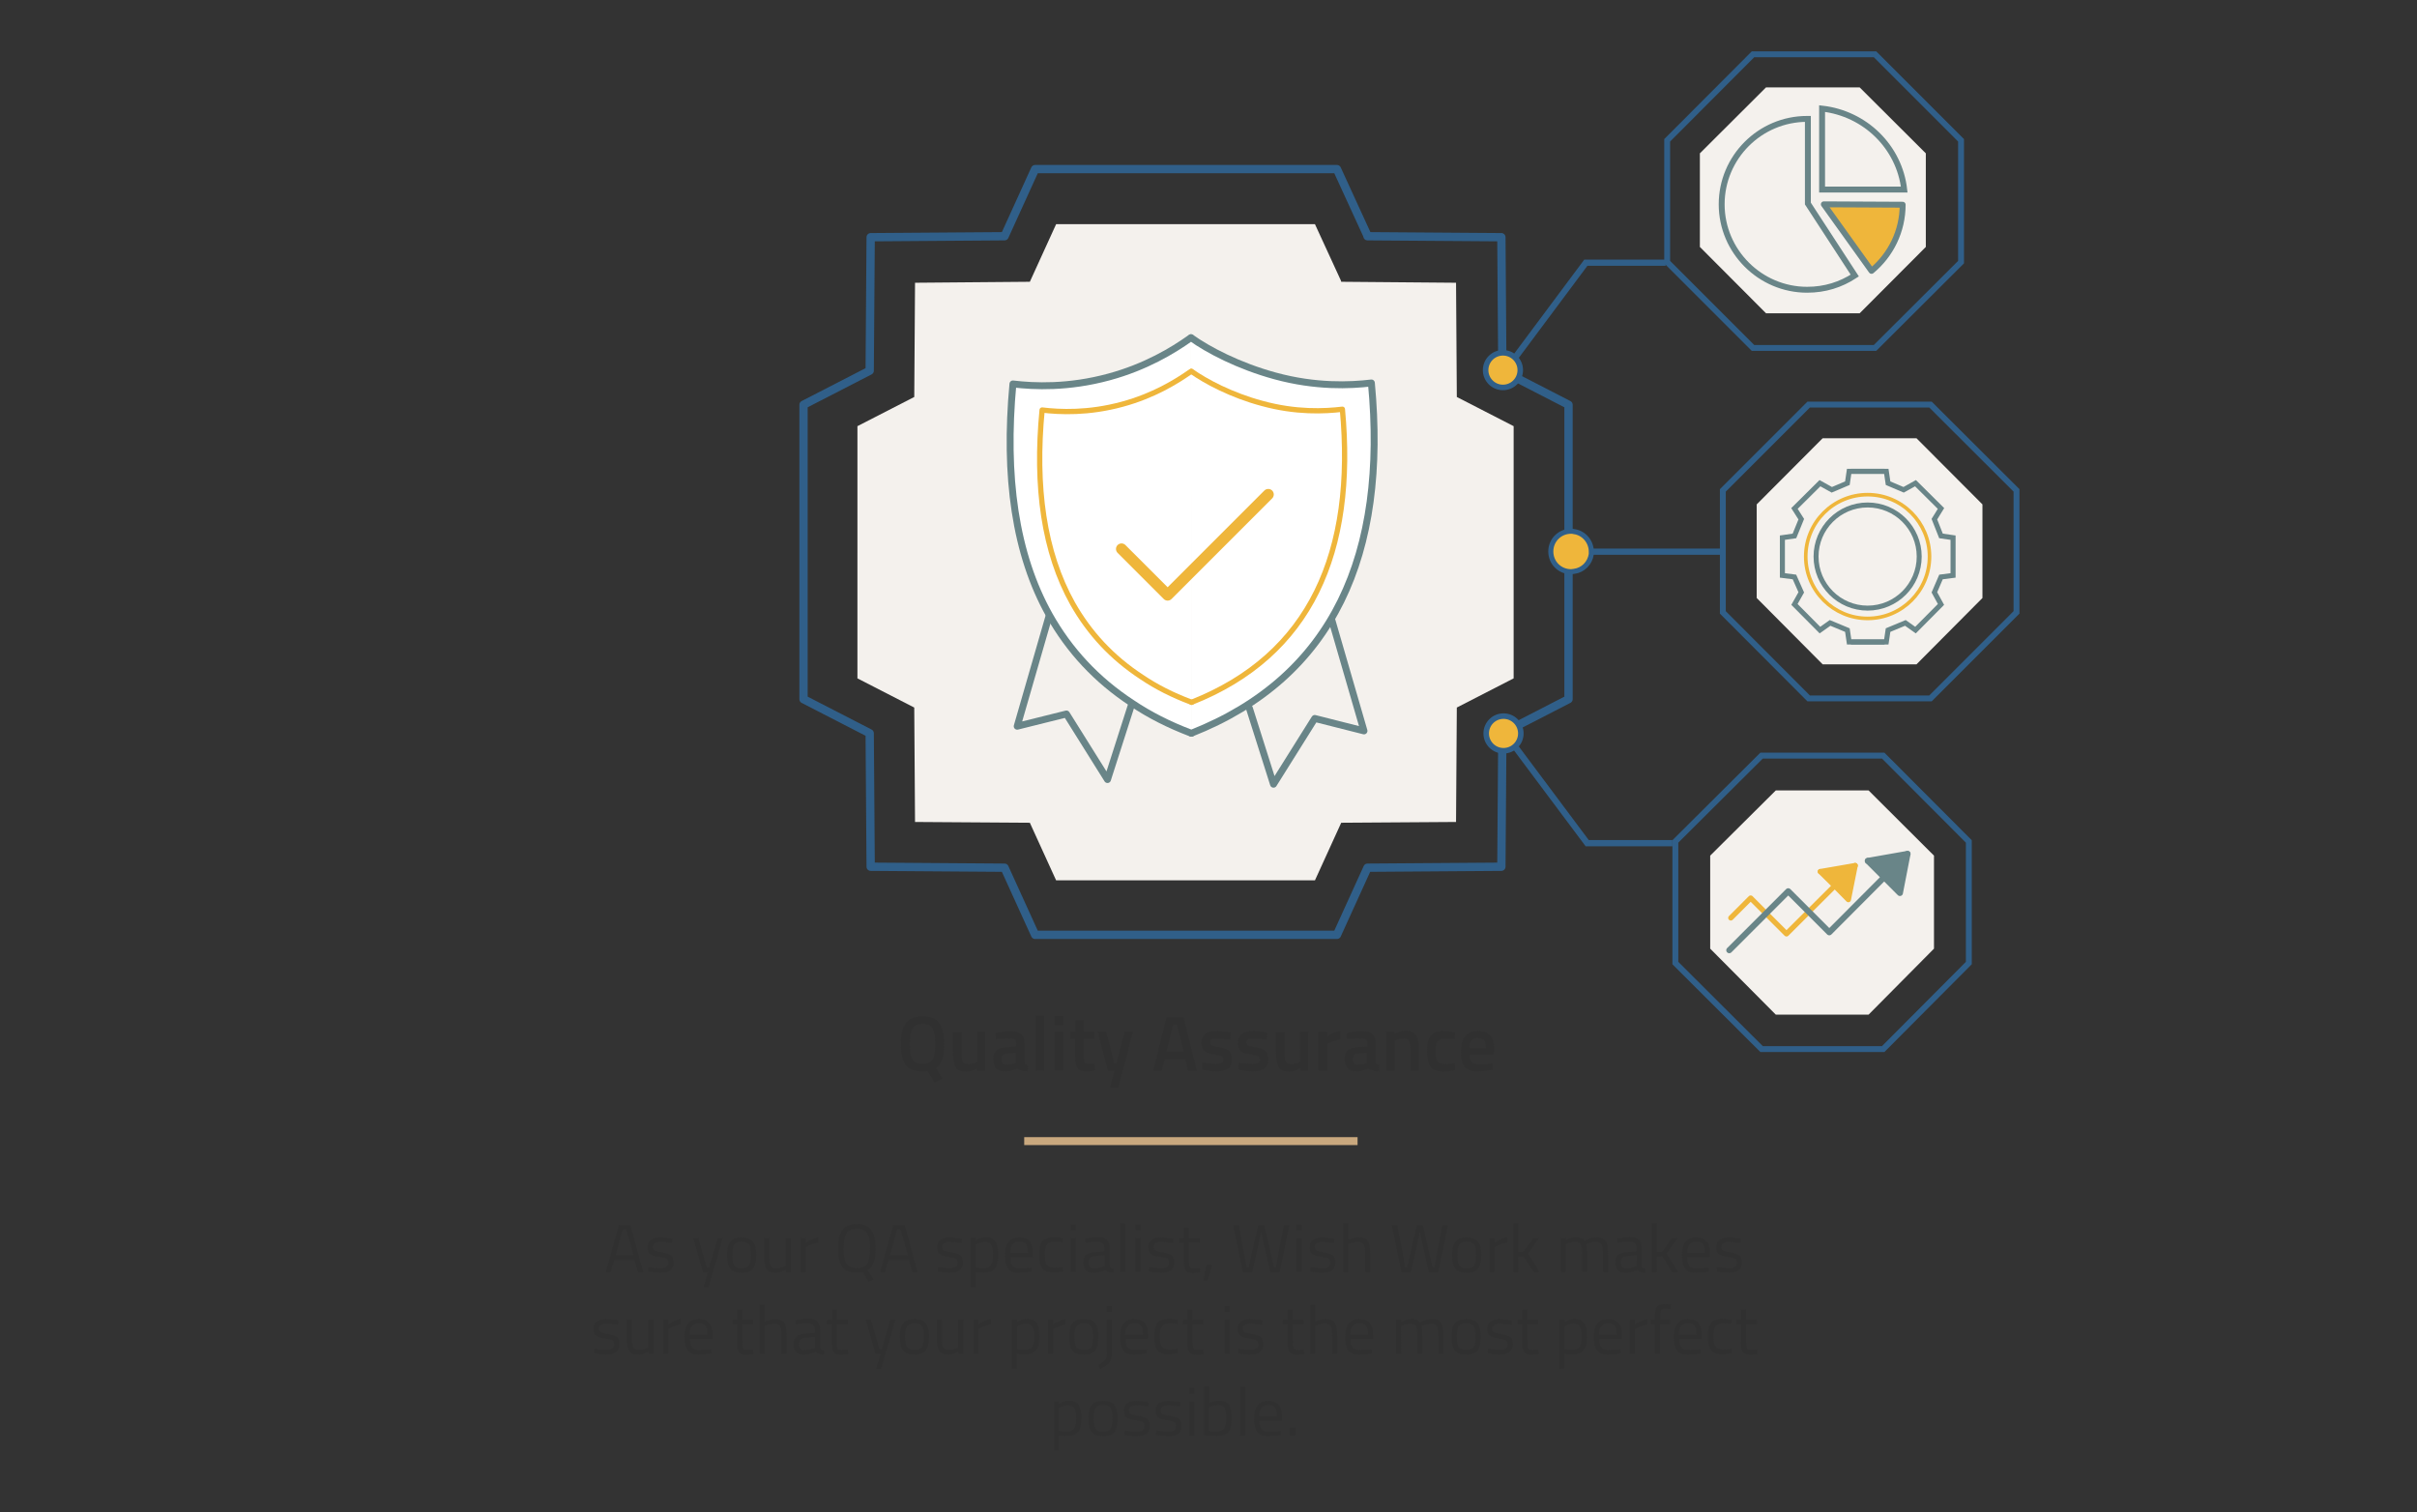 <?xml version="1.0" encoding="utf-8"?>
<!-- Generator: Adobe Illustrator 24.1.0, SVG Export Plug-In . SVG Version: 6.00 Build 0)  -->
<svg version="1.1" id="Layer_1" xmlns="http://www.w3.org/2000/svg" xmlns:xlink="http://www.w3.org/1999/xlink" x="0px" y="0px"
	 viewBox="0 0 1242 777.2" style="enable-background:new 0 0 1242 777.2;" xml:space="preserve">
<rect x="0" y="0" width="1242" height="777.2" fill="#333333" stroke="none"/>
<style type="text/css">
	.st0{fill:#F4F1ED;}
	.st1{fill:none;stroke:#305F89;stroke-width:3.025;stroke-miterlimit:10;}
	.st2{fill:none;stroke:#698588;stroke-width:3.033;stroke-miterlimit:10;}
	.st3{fill:#EFB63B;stroke:#698588;stroke-width:3.033;stroke-linecap:round;stroke-linejoin:round;}
	.st4{fill:none;stroke:#305F89;stroke-width:4.264;stroke-linecap:round;stroke-linejoin:round;}
	.st5{fill:none;stroke:#698588;stroke-width:2.591;stroke-miterlimit:10;}
	.st6{fill:none;stroke:#698588;stroke-width:2.552;stroke-miterlimit:10;}
	.st7{fill:none;stroke:#EFB63B;stroke-width:1.845;stroke-miterlimit:10;}
	.st8{fill:#EFB63B;stroke:#305F89;stroke-width:2.598;stroke-miterlimit:10;}
	.st9{fill:none;stroke:#698588;stroke-width:3.547;stroke-linecap:round;stroke-linejoin:round;}
	.st10{fill:#FFFFFF;stroke:#698588;stroke-width:3.547;stroke-linecap:round;stroke-linejoin:round;}
	.st11{fill:none;stroke:#EFB63B;stroke-width:2.705;stroke-linecap:round;stroke-linejoin:round;}
	.st12{fill:none;stroke:#EFB63B;stroke-width:5.685;stroke-linecap:round;stroke-linejoin:round;}
	.st13{fill:#EFB63B;}
	.st14{fill:none;stroke:#EFB63B;stroke-width:2.704;stroke-linecap:round;stroke-linejoin:round;}
	.st15{fill:#698588;}
	.st16{fill:none;stroke:#698588;stroke-width:3.092;stroke-linecap:round;stroke-linejoin:round;}
	.st17{fill:none;stroke:#305F89;stroke-width:3.198;stroke-miterlimit:10;}
	.st18{fill:#EFB63B;stroke:#305F89;stroke-width:2.843;stroke-miterlimit:10;}
	.st19{fill:none;stroke:#C9A87E;stroke-width:4.077;stroke-miterlimit:10;}
	.st20{fill:#303030;}
</style>
<g>
	<polygon class="st0" points="984.8,225.2 936.6,225.2 902.7,259.2 902.7,307.3 936.6,341.4 984.8,341.4 1018.7,307.3 1018.7,259.2 
			"/>
	<polygon class="st0" points="955.6,44.9 907.5,44.9 873.5,78.8 873.5,126.9 907.5,161 955.6,161 989.6,126.9 989.6,78.8 	"/>
	<polygon class="st0" points="960.2,406.2 912.5,406.2 878.8,439.7 878.8,487.5 912.5,521.4 960.2,521.4 993.8,487.5 993.8,439.7 	
		"/>
	<polygon class="st1" points="967.7,388.3 905.2,388.3 860.9,432.4 860.9,494.9 905.2,539.1 967.7,539.1 1011.7,494.9 1011.7,432.4 
			"/>
	<polygon class="st1" points="963.5,27.9 900.8,27.9 856.7,72.1 856.7,134.7 900.8,178.8 963.5,178.8 1007.7,134.7 1007.7,72.1 	"/>
	<polygon class="st1" points="992,207.9 929.4,207.9 885.3,252 885.3,314.7 929.4,358.9 992,358.9 1036.2,314.7 1036.2,252 	"/>
	<g id="XMLID_1_">
		<g>
			<path class="st2" d="M953.1,141.6c-7.2,4.7-15.3,7.3-24.5,7.3c-24.1,0-43.9-19.7-43.9-43.9s19.7-43.9,43.9-43.9h0.4v43.5
				L953.1,141.6z"/>
			<path class="st3" d="M977.7,105.2c0,13.5-6.1,25.8-16,34L937.2,105l0,0L977.7,105.2L977.7,105.2L977.7,105.2z"/>
			<path class="st2" d="M978.5,97.4h-42.2V55.8C958.4,58.3,976,75.5,978.5,97.4z"/>
		</g>
	</g>
	<path class="st4" d="M806,240.8v-12.7V208l-34-17.5l-0.5-68.6l-68.8-0.5l-0.2-0.7L687,86.9H531.9l-15.7,34.5l-68.8,0.5l-0.5,68.6
		l-34,17.5v151.3l34,17.5l0.5,68.6l68.8,0.5l15.7,34.5h69.3c0.5,0,16.8,0,16.8,0h69l15.7-34.5l68.8-0.5l0.5-68.6l34-17.5v-18.5
		V240.8"/>
	<path class="st0" d="M777.8,332.7v15.9l-29.2,15l-0.4,58.8l-59,0.4l-13.5,29.6h-59.2c0,0-13.9,0-14.4,0h-59.4l-13.5-29.6l-59-0.4
		l-0.4-58.8l-29.2-15V219l29.2-15l0.4-58.7l59-0.5l13.5-29.6h133l13.3,28.9l0.2,0.7l59,0.5l0.4,58.7l29.2,15v17.2v10.9L777.8,332.7
		L777.8,332.7z"/>
	<g>
		<g>
			<polyline class="st5" points="968.4,242.2 950.2,242.2 949.3,248.3 941.3,251.7 935.2,248.3 922.1,261.3 925.6,266.8 
				922.1,275.4 915.9,276.3 915.9,295.7 922.1,296.5 925.6,304.4 922.1,310.6 935.2,323.8 940.4,320.1 949.3,323.8 950.2,329.9 
				968.4,329.9 			"/>
			<polyline class="st5" points="951.1,242.2 969.3,242.2 970.2,248.3 978.2,251.7 984.3,248.3 997.4,261.3 994,266.8 997.4,275.4 
				1003.6,276.3 1003.6,295.7 997.4,296.5 994,304.4 997.4,310.6 984.3,323.8 979.1,320.1 970.2,323.8 969.3,329.9 951.1,329.9 			
				"/>
		</g>
		<circle class="st6" cx="959.7" cy="286" r="26.5"/>
		<circle class="st7" cx="959.7" cy="286" r="31.8"/>
	</g>
	<path class="st8" d="M817.7,283.4c0,0.5,0,0.9,0,1.4c-0.7,4.6-4.2,8.2-8.8,8.8c-0.5,0-0.9,0.2-1.6,0.2c-5.8,0-10.4-4.6-10.4-10.4
		s4.6-10.4,10.4-10.4c0.5,0,0.9,0,1.6,0.2C813.7,273.8,817.7,278.2,817.7,283.4z"/>
	<g>
		<polyline class="st9" points="539.1,316.4 522.7,373.2 548,366.9 569.1,400.6 581.6,361.6 		"/>
		<polyline class="st9" points="642,363.9 654.4,403 675.6,369.2 700.9,375.6 684.4,318.7 		"/>
		<path class="st10" d="M612,173.6c-0.2,0.2-0.4,0.4-0.7,0.4c-8.6,6.1-22.6,14.6-41.4,19.7c-20.9,5.7-38.6,4.9-49.4,3.6
			c-4.4,47.3,1.1,87.4,18.8,118.9c10.1,17.9,24.1,33.2,42.5,45.2c8.9,6,18.8,11,29.8,15.2c0.2,0.2,0.4,0.2,0.7,0.2"/>
		<g>
			<path class="st10" d="M612.2,376.8c73.3-28.9,100.8-92.3,92.5-180c-10.8,1.3-28.5,2.1-49.4-3.6c-18.8-5.1-34.7-13.5-43.3-19.7"/>
		</g>
		<path class="st11" d="M612.1,190.9c-0.2,0.2-0.3,0.3-0.6,0.3c-7.3,5.1-18.9,12.2-34.7,16.5c-17.5,4.8-32.4,4.1-41.3,3
			c-3.8,39.5,0.9,73.1,15.7,99.5c8.5,15,20.1,27.7,35.6,37.8c7.4,5,15.7,9.2,25,12.7c0.2,0.2,0.3,0.2,0.6,0.2"/>
		<g>
			<path class="st11" d="M612.3,360.9c61.3-24.2,84.3-77.2,77.5-150.6c-9.1,1.1-23.9,1.8-41.3-3c-15.7-4.2-29-11.3-36.3-16.5"/>
		</g>
		<polyline class="st12" points="576.3,282.1 600,305.8 651.7,254.1 		"/>
	</g>
	<g>
		<g id="XMLID_2_">
			<g>
				<polygon class="st13" points="953.3,444.8 949.8,462.3 942.8,455.2 				"/>
				<polygon class="st13" points="953.3,444.8 942.8,455.2 935.4,447.9 				"/>
			</g>
			<g>
				<polyline class="st14" points="935.4,447.9 953.3,444.8 942.8,455.2 918,479.9 899.6,461.5 889.4,471.7 				"/>
				<polyline class="st14" points="935.4,447.9 942.8,455.2 949.8,462.3 953.3,444.8 				"/>
			</g>
		</g>
		<g id="XMLID_5_">
			<g>
				<polygon class="st15" points="980.2,438.8 976.3,458.9 968.2,450.8 				"/>
				<polygon class="st15" points="980.2,438.8 968.2,450.8 959.8,442.4 				"/>
			</g>
			<g>
				<polyline class="st16" points="959.8,442.4 980.2,438.8 968.2,450.8 940,479.1 918.9,458 888.6,488.3 				"/>
				<polyline class="st16" points="959.8,442.4 968.2,450.8 976.3,458.9 980.2,438.8 				"/>
			</g>
		</g>
	</g>
	<line class="st17" x1="884.5" y1="283.5" x2="817.3" y2="283.5"/>
	<polyline class="st17" points="855.9,135 814.9,135 773.9,190 	"/>
	<polyline class="st17" points="859.4,433.3 815.6,433.3 774.5,378.3 	"/>
	<circle class="st18" cx="772.6" cy="376.9" r="8.9"/>
	<circle class="st18" cx="772.3" cy="190.2" r="8.9"/>
</g>
<line class="st19" x1="526.3" y1="586.4" x2="697.6" y2="586.4"/>
<g>
	<path class="st20" d="M474.1,550.6c-4.2,0-7.1-1.1-8.7-3.4s-2.5-5.8-2.5-10.6s0.8-8.4,2.5-10.8c1.7-2.3,4.6-3.5,8.7-3.5
		s7,1.2,8.6,3.5c1.7,2.3,2.5,5.9,2.5,10.8c0,3.2-0.3,5.8-1,7.8s-1.8,3.5-3.3,4.5l3.4,5.4l-4.1,1.9l-3.6-5.8
		C476,550.6,475.2,550.6,474.1,550.6z M468.9,544.4c0.9,1.6,2.6,2.3,5.2,2.3s4.3-0.8,5.2-2.3c0.9-1.5,1.3-4.1,1.3-7.8
		s-0.5-6.3-1.4-8s-2.6-2.5-5.1-2.5s-4.2,0.8-5.2,2.5c-0.9,1.7-1.4,4.3-1.4,7.9C467.5,540.3,468,542.9,468.9,544.4z"/>
	<path class="st20" d="M502,530.2h4.3v20H502V549c-1.9,1.1-3.7,1.7-5.4,1.7c-2.7,0-4.6-0.7-5.5-2.2s-1.4-4.1-1.4-7.8v-10.4h4.4v10.5
		c0,2.4,0.2,4,0.6,4.8s1.3,1.2,2.8,1.2c1.4,0,2.8-0.3,4-0.8l0.6-0.2v-15.6H502z"/>
	<path class="st20" d="M526.4,536.4v9.1c0,0.6,0.2,1,0.5,1.3s0.7,0.5,1.3,0.5l-0.1,3.3c-2.3,0-4.1-0.5-5.3-1.5
		c-2.1,1-4.3,1.5-6.4,1.5c-4,0-6-2.1-6-6.4c0-2,0.5-3.5,1.6-4.4s2.7-1.5,5-1.6l5.2-0.4v-1.4c0-1.1-0.2-1.8-0.7-2.2s-1.2-0.6-2.1-0.6
		c-1.7,0-3.8,0.1-6.4,0.3l-1.3,0.1l-0.2-3.1c2.9-0.7,5.6-1,8-1s4.2,0.5,5.3,1.6C525.8,532.4,526.4,534.1,526.4,536.4z M517.4,541.3
		c-1.8,0.2-2.8,1.2-2.8,3s0.8,2.8,2.4,2.8c1.3,0,2.7-0.2,4.2-0.6l0.7-0.2V541L517.4,541.3z"/>
	<path class="st20" d="M532.1,550.2v-28.3h4.4v28.3H532.1z"/>
	<path class="st20" d="M542,526.8v-4.6h4.4v4.6H542z M542,550.2v-20h4.4v20H542z"/>
	<path class="st20" d="M562.4,533.9h-5.5v8.8c0,1.6,0.1,2.7,0.4,3.2c0.2,0.5,0.9,0.8,1.8,0.8l3.3-0.1l0.2,3.5
		c-1.8,0.3-3.1,0.5-4.1,0.5c-2.3,0-3.8-0.5-4.7-1.6c-0.8-1-1.3-3-1.3-5.9v-9.3H550v-3.7h2.6v-5.8h4.3v5.8h5.5L562.4,533.9
		L562.4,533.9z"/>
	<path class="st20" d="M564.1,530.2h4.3l4.2,16.3h1.1l4.2-16.3h4.3l-7.6,28.6h-4.3l2.4-8.6h-3.4L564.1,530.2z"/>
	<path class="st20" d="M592.6,550.2l6.8-27.4h8.8l6.8,27.4h-4.5l-1.5-5.9h-10.5l-1.5,5.9H592.6z M602.8,526.5l-3.4,13.9h8.8
		l-3.4-13.9H602.8z"/>
	<path class="st20" d="M632.3,534.3c-3.1-0.4-5.4-0.6-6.8-0.6s-2.4,0.2-2.9,0.5s-0.8,0.9-0.8,1.6c0,0.7,0.3,1.2,0.9,1.5
		c0.6,0.3,2,0.6,4.2,1s3.8,1,4.7,1.8s1.4,2.3,1.4,4.4s-0.7,3.7-2,4.6c-1.3,1-3.3,1.5-5.9,1.5c-1.6,0-3.7-0.2-6.2-0.7l-1.2-0.2
		l0.2-3.6c3.2,0.4,5.5,0.6,6.9,0.6s2.4-0.2,3-0.5s0.9-0.9,0.9-1.7s-0.3-1.4-0.9-1.7s-1.9-0.6-4.1-1c-2.2-0.4-3.8-0.9-4.8-1.7
		s-1.5-2.2-1.5-4.2c0-2.1,0.7-3.6,2.1-4.6c1.4-1,3.2-1.5,5.4-1.5c1.7,0,3.8,0.2,6.3,0.6l1.2,0.2L632.3,534.3z"/>
	<path class="st20" d="M651,534.3c-3.1-0.4-5.4-0.6-6.8-0.6s-2.4,0.2-2.9,0.5s-0.8,0.9-0.8,1.6c0,0.7,0.3,1.2,0.9,1.5
		c0.6,0.3,2,0.6,4.2,1s3.8,1,4.7,1.8s1.4,2.3,1.4,4.4s-0.7,3.7-2,4.6c-1.3,1-3.3,1.5-5.9,1.5c-1.6,0-3.7-0.2-6.2-0.7l-1.2-0.2
		l0.2-3.6c3.2,0.4,5.5,0.6,6.9,0.6s2.4-0.2,3-0.5s0.9-0.9,0.9-1.7s-0.3-1.4-0.9-1.7s-1.9-0.6-4.1-1c-2.2-0.4-3.8-0.9-4.8-1.7
		s-1.5-2.2-1.5-4.2c0-2.1,0.7-3.6,2.1-4.6c1.4-1,3.2-1.5,5.4-1.5c1.7,0,3.8,0.2,6.3,0.6l1.2,0.2L651,534.3z"/>
	<path class="st20" d="M668,530.2h4.3v20H668V549c-1.9,1.1-3.7,1.7-5.4,1.7c-2.7,0-4.6-0.7-5.5-2.2s-1.4-4.1-1.4-7.8v-10.4h4.4v10.5
		c0,2.4,0.2,4,0.6,4.8c0.4,0.8,1.3,1.2,2.8,1.2c1.4,0,2.8-0.3,4-0.8l0.6-0.2L668,530.2L668,530.2z"/>
	<path class="st20" d="M677.6,550.2v-20h4.3v2.4c2.3-1.5,4.5-2.4,6.8-2.8v4.4c-2.3,0.5-4.3,1-5.9,1.8l-0.9,0.4v14h-4.3V550.2z"/>
	<path class="st20" d="M706.9,536.4v9.1c0,0.6,0.2,1,0.5,1.3s0.7,0.5,1.3,0.5l-0.1,3.3c-2.3,0-4.1-0.5-5.3-1.5
		c-2.1,1-4.3,1.5-6.4,1.5c-4,0-6-2.1-6-6.4c0-2,0.5-3.5,1.6-4.4s2.7-1.5,5-1.6l5.2-0.4v-1.4c0-1.1-0.2-1.8-0.7-2.2s-1.2-0.6-2.1-0.6
		c-1.7,0-3.8,0.1-6.4,0.3l-1.3,0.1l-0.2-3.1c2.9-0.7,5.6-1,8-1s4.2,0.5,5.3,1.6C706.3,532.4,706.9,534.1,706.9,536.4z M697.9,541.3
		c-1.8,0.2-2.8,1.2-2.8,3s0.8,2.8,2.4,2.8c1.3,0,2.7-0.2,4.2-0.6l0.7-0.2V541L697.9,541.3z"/>
	<path class="st20" d="M716.7,550.2h-4.4v-20h4.3v1.2c1.9-1.1,3.8-1.7,5.5-1.7c2.7,0,4.5,0.8,5.5,2.3s1.5,4,1.5,7.5v10.7h-4.3v-10.6
		c0-2.2-0.2-3.7-0.7-4.6c-0.5-0.9-1.4-1.4-2.9-1.4c-1.4,0-2.7,0.3-3.9,0.8l-0.6,0.2L716.7,550.2L716.7,550.2z"/>
	<path class="st20" d="M741.7,529.8c1.4,0,3.1,0.2,5,0.6l1,0.2l-0.2,3.4c-2.1-0.2-3.7-0.3-4.7-0.3c-2,0-3.4,0.5-4.1,1.4
		c-0.7,0.9-1,2.6-1,5.1s0.3,4.2,1,5.2s2.1,1.4,4.2,1.4l4.7-0.3l0.1,3.5c-2.7,0.5-4.7,0.7-6.1,0.7c-3,0-5.2-0.8-6.4-2.5
		c-1.2-1.6-1.9-4.3-1.9-8.1s0.7-6.4,2-8S738.7,529.8,741.7,529.8z"/>
	<path class="st20" d="M765.9,546.6l1.1-0.1l0.1,3.2c-3,0.6-5.7,0.9-8.1,0.9c-3,0-5.1-0.8-6.4-2.4c-1.3-1.6-1.9-4.2-1.9-7.8
		c0-7.1,2.9-10.6,8.7-10.6c5.6,0,8.4,3.1,8.4,9.2l-0.3,3.1h-12.4c0,1.7,0.4,2.9,1.1,3.6c0.7,0.8,2,1.2,3.9,1.2
		S763.9,546.8,765.9,546.6z M763.5,538.7c0-2-0.3-3.4-0.9-4.1c-0.6-0.8-1.7-1.2-3.2-1.2s-2.6,0.4-3.3,1.2s-1,2.2-1.1,4.1H763.5z"/>
</g>
<g>
	<path class="st20" d="M311.3,653.7l6.7-24.2h5.9l6.6,24.2h-2.7l-1.8-6.2h-10.4l-1.8,6.2H311.3z M320,631.8l-3.7,13.3h9.2l-3.7-13.3
		H320z"/>
	<path class="st20" d="M339.3,638.2c-2.5,0-3.8,0.9-3.8,2.7c0,0.8,0.3,1.4,0.9,1.7s1.9,0.7,4,1c2.1,0.4,3.5,0.9,4.4,1.5
		c0.9,0.7,1.3,1.9,1.3,3.7s-0.6,3.1-1.7,4c-1.2,0.8-2.8,1.3-5.1,1.3c-1.4,0-3.1-0.2-5.1-0.5l-1.1-0.2l0.1-2.3c2.7,0.4,4.7,0.6,6,0.6
		c1.4,0,2.4-0.2,3.1-0.6c0.7-0.4,1.1-1.2,1.1-2.2s-0.3-1.7-0.9-2.1c-0.6-0.4-1.9-0.7-4-1s-3.5-0.8-4.4-1.4c-0.9-0.6-1.3-1.8-1.3-3.5
		s0.6-3,1.8-3.8c1.2-0.8,2.7-1.2,4.5-1.2c1.4,0,3.2,0.2,5.4,0.5l1,0.2l-0.1,2.2C342.9,638.4,340.8,638.2,339.3,638.2z"/>
	<path class="st20" d="M356.2,636.2h2.6l4.4,15.2h1.2l4.4-15.2h2.6l-7.3,25.3h-2.6l2.3-7.8h-2.6L356.2,636.2z"/>
	<path class="st20" d="M373.6,644.9c0-3.2,0.6-5.5,1.7-6.9s3.1-2.1,5.8-2.1s4.6,0.7,5.8,2.1c1.1,1.4,1.7,3.7,1.7,6.9s-0.5,5.5-1.6,7
		c-1.1,1.4-3,2.2-5.9,2.2c-2.8,0-4.8-0.7-5.9-2.2C374.2,650.4,373.6,648.1,373.6,644.9z M376.3,644.8c0,2.6,0.3,4.3,0.9,5.4
		c0.6,1,1.9,1.5,3.9,1.5s3.3-0.5,3.9-1.5s0.9-2.8,0.9-5.4c0-2.6-0.3-4.3-1-5.3s-1.9-1.5-3.8-1.5c-1.8,0-3.1,0.5-3.8,1.5
		C376.7,640.5,376.3,642.3,376.3,644.8z"/>
	<path class="st20" d="M403.8,636.2h2.6v17.5h-2.6v-1.2c-1.8,1-3.5,1.6-5.2,1.6c-2.4,0-4-0.6-4.7-1.9c-0.8-1.2-1.2-3.5-1.2-6.9v-9.1
		h2.6v9.1c0,2.5,0.2,4.2,0.7,5.1s1.4,1.3,3,1.3c0.8,0,1.6-0.1,2.3-0.3c0.8-0.2,1.4-0.4,1.8-0.6l0.6-0.3v-14.3H403.8z"/>
	<path class="st20" d="M411.5,653.7v-17.5h2.6v2.4c2-1.4,4.2-2.3,6.4-2.8v2.7c-1,0.2-2,0.5-3.1,0.9s-1.9,0.7-2.4,1l-0.9,0.5v12.8
		L411.5,653.7L411.5,653.7z"/>
	<path class="st20" d="M440.3,654c-3.6,0-6.1-1-7.5-3s-2.1-5.1-2.1-9.4c0-4.3,0.7-7.4,2.1-9.5s3.9-3.1,7.5-3.1s6.1,1,7.5,3.1
		s2.1,5.2,2.1,9.5c0,3-0.3,5.3-0.9,7.1s-1.6,3.1-3.1,4l3,4.8l-2.5,1.2l-3.1-5C442.5,653.9,441.5,654,440.3,654z M433.5,641.7
		c0,3.5,0.5,6.1,1.4,7.6c0.9,1.6,2.7,2.3,5.4,2.3c2.7,0,4.5-0.8,5.4-2.3s1.4-4,1.4-7.6s-0.5-6.2-1.4-7.8c-1-1.6-2.7-2.5-5.4-2.5
		s-4.4,0.8-5.4,2.4C434,635.5,433.5,638.1,433.5,641.7z"/>
	<path class="st20" d="M452.3,653.7l6.7-24.2h5.9l6.6,24.2h-2.7l-1.8-6.2h-10.4l-1.8,6.2H452.3z M461,631.8l-3.7,13.3h9.2l-3.7-13.3
		H461z"/>
	<path class="st20" d="M488,638.2c-2.5,0-3.8,0.9-3.8,2.7c0,0.8,0.3,1.4,0.9,1.7s1.9,0.7,4,1c2.1,0.4,3.5,0.9,4.4,1.5
		c0.9,0.7,1.3,1.9,1.3,3.7s-0.6,3.1-1.7,4c-1.2,0.8-2.8,1.3-5.1,1.3c-1.4,0-3.1-0.2-5.1-0.5l-1.1-0.2l0.1-2.3c2.7,0.4,4.7,0.6,6,0.6
		c1.4,0,2.4-0.2,3.1-0.6c0.7-0.4,1.1-1.2,1.1-2.2s-0.3-1.7-0.9-2.1c-0.6-0.4-1.9-0.7-4-1s-3.5-0.8-4.4-1.4c-0.9-0.6-1.3-1.8-1.3-3.5
		s0.6-3,1.8-3.8c1.2-0.8,2.7-1.2,4.5-1.2c1.4,0,3.2,0.2,5.4,0.5l1,0.2l-0.1,2.2C491.6,638.4,489.5,638.2,488,638.2z"/>
	<path class="st20" d="M498.8,661.4v-25.3h2.6v1.3c1.8-1.1,3.5-1.6,5.2-1.6c2.2,0,3.8,0.7,4.8,2.1c1,1.4,1.5,3.7,1.5,7
		s-0.6,5.6-1.8,7s-3.1,2.1-5.9,2.1c-1.4,0-2.7-0.1-3.9-0.4v7.8L498.8,661.4L498.8,661.4z M506.3,638.2c-0.7,0-1.5,0.1-2.3,0.3
		s-1.4,0.5-1.9,0.7l-0.7,0.3v11.8c1.7,0.3,2.9,0.4,3.8,0.4c1.9,0,3.2-0.5,4-1.6s1.1-2.8,1.1-5.2s-0.3-4.2-1-5.2
		C508.6,638.7,507.6,638.2,506.3,638.2z"/>
	<path class="st20" d="M529.1,651.5l1-0.1l0.1,2.1c-2.7,0.4-4.9,0.6-6.8,0.6c-2.5,0-4.3-0.7-5.4-2.2c-1.1-1.5-1.6-3.7-1.6-6.8
		c0-6.1,2.4-9.2,7.3-9.2c2.4,0,4.1,0.7,5.3,2s1.8,3.4,1.8,6.2l-0.1,2h-11.5c0,1.9,0.3,3.4,1,4.3c0.7,0.9,1.9,1.4,3.7,1.4
		C525.6,651.7,527.4,651.6,529.1,651.5z M528.2,643.9c0-2.1-0.3-3.7-1-4.6c-0.7-0.9-1.8-1.3-3.4-1.3c-1.6,0-2.7,0.5-3.5,1.4
		s-1.2,2.4-1.2,4.5L528.2,643.9L528.2,643.9z"/>
	<path class="st20" d="M541.5,635.8c0.8,0,2.1,0.1,3.9,0.4l0.8,0.1l-0.1,2.1c-1.9-0.2-3.2-0.3-4.1-0.3c-2,0-3.3,0.5-4,1.4
		s-1.1,2.7-1.1,5.2c0,2.6,0.3,4.3,1,5.3s2,1.5,4.1,1.5l4.1-0.3l0.1,2.2c-2.2,0.3-3.8,0.5-4.9,0.5c-2.7,0-4.6-0.7-5.7-2.1
		s-1.6-3.8-1.6-7.1s0.6-5.7,1.7-7C537,636.5,538.9,635.8,541.5,635.8z"/>
	<path class="st20" d="M550.2,632.2v-3h2.6v3H550.2z M550.2,653.7v-17.5h2.6v17.5H550.2z"/>
	<path class="st20" d="M570.2,641.5v9c0.1,0.9,0.7,1.4,2,1.5l-0.1,2.1c-1.8,0-3.2-0.5-4.2-1.4c-2.1,0.9-4.2,1.4-6.3,1.4
		c-1.6,0-2.8-0.5-3.7-1.4c-0.8-0.9-1.3-2.2-1.3-3.9s0.4-3,1.3-3.8c0.9-0.8,2.2-1.3,4.1-1.5l5.5-0.5v-1.5c0-1.2-0.3-2-0.8-2.6
		c-0.5-0.5-1.2-0.8-2.1-0.8c-1.9,0-3.8,0.1-5.8,0.3l-1.1,0.1l-0.1-2c2.6-0.5,4.8-0.8,6.8-0.8s3.4,0.5,4.3,1.4
		C569.8,638.1,570.2,639.5,570.2,641.5z M559.4,648.6c0,2.1,0.9,3.2,2.7,3.2c1.6,0,3.1-0.3,4.7-0.8l0.8-0.3V645l-5.2,0.5
		c-1,0.1-1.8,0.4-2.3,0.9C559.7,646.9,559.4,647.6,559.4,648.6z"/>
	<path class="st20" d="M575.6,653.7v-25.1h2.6v25.1H575.6z"/>
	<path class="st20" d="M583.5,632.2v-3h2.6v3H583.5z M583.5,653.7v-17.5h2.6v17.5H583.5z"/>
	<path class="st20" d="M596.6,638.2c-2.5,0-3.8,0.9-3.8,2.7c0,0.8,0.3,1.4,0.9,1.7c0.6,0.3,1.9,0.7,4,1c2.1,0.4,3.5,0.9,4.4,1.5
		c0.9,0.7,1.3,1.9,1.3,3.7s-0.6,3.1-1.7,4c-1.2,0.8-2.8,1.3-5.1,1.3c-1.4,0-3.1-0.2-5.1-0.5l-1.1-0.2l0.1-2.3c2.7,0.4,4.7,0.6,6,0.6
		c1.4,0,2.4-0.2,3.1-0.6c0.7-0.4,1.1-1.2,1.1-2.2s-0.3-1.7-0.9-2.1c-0.6-0.4-1.9-0.7-4-1s-3.5-0.8-4.4-1.4c-0.9-0.6-1.3-1.8-1.3-3.5
		s0.6-3,1.8-3.8s2.7-1.2,4.5-1.2c1.4,0,3.2,0.2,5.4,0.5l1,0.2l-0.1,2.2C600.2,638.4,598.1,638.2,596.6,638.2z"/>
	<path class="st20" d="M616.5,638.5h-5.6v8.4c0,2,0.1,3.3,0.4,4c0.3,0.6,1,0.9,2.1,0.9l3.1-0.2l0.2,2.2c-1.6,0.3-2.8,0.4-3.6,0.4
		c-1.8,0-3.1-0.4-3.8-1.3c-0.7-0.9-1-2.6-1-5.1v-9.2h-2.5v-2.3h2.5v-5.4h2.6v5.4h5.6V638.5z"/>
	<path class="st20" d="M618.4,658l1.6-8h2.9l-2.3,8H618.4z"/>
	<path class="st20" d="M633.7,629.5h2.8l4.1,21.8h1l4.9-21.6h3.2l4.9,21.6h1l4.1-21.8h2.8l-4.9,24.2h-4.9l-4.6-20.7l-4.6,20.7h-4.9
		L633.7,629.5z"/>
	<path class="st20" d="M666.2,632.2v-3h2.6v3H666.2z M666.2,653.7v-17.5h2.6v17.5H666.2z"/>
	<path class="st20" d="M679.4,638.2c-2.5,0-3.8,0.9-3.8,2.7c0,0.8,0.3,1.4,0.9,1.7c0.6,0.3,1.9,0.7,4,1c2.1,0.4,3.5,0.9,4.4,1.5
		s1.3,1.9,1.3,3.7s-0.6,3.1-1.7,4c-1.2,0.8-2.8,1.3-5.1,1.3c-1.4,0-3.2-0.2-5.1-0.5l-1-0.2l0.1-2.3c2.7,0.4,4.7,0.6,6,0.6
		c1.4,0,2.4-0.2,3.1-0.6s1.1-1.2,1.1-2.2s-0.3-1.7-0.9-2.1c-0.6-0.4-1.9-0.7-4-1s-3.5-0.8-4.4-1.4s-1.3-1.8-1.3-3.5s0.6-3,1.8-3.8
		s2.7-1.2,4.5-1.2c1.4,0,3.2,0.2,5.4,0.5l1,0.2l-0.1,2.2C682.9,638.4,680.9,638.2,679.4,638.2z"/>
	<path class="st20" d="M692.8,653.7h-2.6v-25.1h2.6v8.6c1.9-0.9,3.7-1.3,5.4-1.3c2.3,0,3.9,0.6,4.7,1.9c0.8,1.3,1.2,3.5,1.2,6.7v9.2
		h-2.6v-9.2c0-2.4-0.2-4.1-0.7-5s-1.5-1.3-3-1.3s-2.9,0.3-4.3,0.8l-0.7,0.2L692.8,653.7L692.8,653.7z"/>
	<path class="st20" d="M715.2,629.5h2.8l4.1,21.8h1l4.9-21.6h3.2l4.9,21.6h1l4.1-21.8h2.8l-4.9,24.2h-4.9l-4.6-20.7l-4.6,20.7h-4.9
		L715.2,629.5z"/>
	<path class="st20" d="M746.2,644.9c0-3.2,0.6-5.5,1.7-6.9c1.1-1.4,3.1-2.1,5.8-2.1s4.6,0.7,5.8,2.1c1.1,1.4,1.7,3.7,1.7,6.9
		s-0.5,5.5-1.6,7c-1.1,1.4-3,2.2-5.9,2.2c-2.8,0-4.8-0.7-5.9-2.2C746.7,650.4,746.2,648.1,746.2,644.9z M748.9,644.8
		c0,2.6,0.3,4.3,0.9,5.4c0.6,1,1.9,1.5,3.9,1.5s3.3-0.5,3.9-1.5c0.6-1,0.9-2.8,0.9-5.4c0-2.6-0.3-4.3-1-5.3s-1.9-1.5-3.8-1.5
		c-1.8,0-3.1,0.5-3.8,1.5C749.2,640.5,748.9,642.3,748.9,644.8z"/>
	<path class="st20" d="M765.4,653.7v-17.5h2.6v2.4c2-1.4,4.2-2.3,6.4-2.8v2.7c-1,0.2-2,0.5-3.1,0.9s-1.9,0.7-2.4,1l-0.9,0.5v12.8
		L765.4,653.7L765.4,653.7z"/>
	<path class="st20" d="M780.2,653.7h-2.6v-25.1h2.6v14.8l2.7-0.1l5-7.1h3l-5.7,8l5.9,9.5h-3l-5.2-8.1l-2.8,0.1L780.2,653.7
		L780.2,653.7z"/>
	<path class="st20" d="M804.6,653.7H802v-17.5h2.6v1.2c1.8-1,3.5-1.6,5.1-1.6c2.2,0,3.7,0.6,4.5,1.8c0.8-0.5,1.8-0.9,3-1.2
		c1.2-0.4,2.3-0.5,3.2-0.5c2.3,0,3.9,0.6,4.7,1.9c0.8,1.2,1.2,3.5,1.2,6.7v9.2h-2.6v-9.2c0-2.4-0.2-4.1-0.7-5s-1.5-1.3-3-1.3
		c-0.8,0-1.6,0.1-2.4,0.3c-0.8,0.2-1.4,0.4-1.9,0.6l-0.7,0.3c0.3,0.8,0.5,2.5,0.5,5.1v9.1H813v-9c0-2.5-0.2-4.2-0.7-5.1
		s-1.5-1.3-3-1.3c-0.7,0-1.5,0.1-2.3,0.3s-1.4,0.4-1.8,0.6l-0.6,0.3L804.6,653.7L804.6,653.7z"/>
	<path class="st20" d="M843.6,641.5v9c0.1,0.9,0.7,1.4,2,1.5l-0.1,2.1c-1.8,0-3.2-0.5-4.2-1.4c-2.1,0.9-4.2,1.4-6.3,1.4
		c-1.6,0-2.8-0.5-3.7-1.4c-0.8-0.9-1.3-2.2-1.3-3.9s0.4-3,1.3-3.8c0.9-0.8,2.2-1.3,4.1-1.5l5.5-0.5v-1.5c0-1.2-0.3-2-0.8-2.6
		c-0.5-0.5-1.2-0.8-2.1-0.8c-1.9,0-3.8,0.1-5.8,0.3l-1.1,0.1l-0.1-2c2.6-0.5,4.8-0.8,6.8-0.8s3.4,0.5,4.3,1.4
		C843.2,638.1,843.6,639.5,843.6,641.5z M832.8,648.6c0,2.1,0.9,3.2,2.7,3.2c1.6,0,3.2-0.3,4.7-0.8l0.8-0.3V645l-5.2,0.5
		c-1.1,0.1-1.8,0.4-2.3,0.9C833.1,646.9,832.8,647.6,832.8,648.6z"/>
	<path class="st20" d="M851.4,653.7h-2.6v-25.1h2.6v14.8l2.7-0.1l5-7.1h3l-5.7,8l5.9,9.5h-3l-5.2-8.1l-2.8,0.1L851.4,653.7
		L851.4,653.7z"/>
	<path class="st20" d="M877,651.5l1-0.1l0.1,2.1c-2.7,0.4-4.9,0.6-6.8,0.6c-2.5,0-4.3-0.7-5.4-2.2c-1-1.5-1.6-3.7-1.6-6.8
		c0-6.1,2.4-9.2,7.3-9.2c2.4,0,4.1,0.7,5.3,2s1.8,3.4,1.8,6.2l-0.1,2H867c0,1.9,0.3,3.4,1,4.3c0.7,0.9,1.9,1.4,3.7,1.4
		S875.2,651.6,877,651.5z M876.1,643.9c0-2.1-0.3-3.7-1-4.6c-0.7-0.9-1.8-1.3-3.4-1.3s-2.7,0.5-3.5,1.4s-1.2,2.4-1.2,4.5
		L876.1,643.9L876.1,643.9z"/>
	<path class="st20" d="M888.3,638.2c-2.5,0-3.8,0.9-3.8,2.7c0,0.8,0.3,1.4,0.9,1.7c0.6,0.3,1.9,0.7,4,1c2.1,0.4,3.5,0.9,4.4,1.5
		s1.3,1.9,1.3,3.7s-0.6,3.1-1.7,4c-1.2,0.8-2.8,1.3-5.1,1.3c-1.4,0-3.2-0.2-5.1-0.5l-1-0.2l0.1-2.3c2.7,0.4,4.7,0.6,6,0.6
		c1.4,0,2.4-0.2,3.1-0.6s1.1-1.2,1.1-2.2s-0.3-1.7-0.9-2.1c-0.6-0.4-1.9-0.7-4-1s-3.5-0.8-4.4-1.4s-1.3-1.8-1.3-3.5s0.6-3,1.8-3.8
		s2.7-1.2,4.5-1.2c1.4,0,3.2,0.2,5.4,0.5l1,0.2l-0.1,2.2C891.8,638.4,889.8,638.2,888.3,638.2z"/>
	<path class="st20" d="M311.5,680.2c-2.5,0-3.8,0.9-3.8,2.7c0,0.8,0.3,1.4,0.9,1.7s1.9,0.7,4,1c2.1,0.4,3.5,0.9,4.4,1.5
		c0.9,0.7,1.3,1.9,1.3,3.7s-0.6,3.1-1.7,4c-1.2,0.8-2.8,1.3-5.1,1.3c-1.4,0-3.1-0.2-5.1-0.5l-1.1-0.2l0.1-2.3c2.7,0.4,4.7,0.6,6,0.6
		c1.4,0,2.4-0.2,3.1-0.6c0.7-0.4,1.1-1.2,1.1-2.2s-0.3-1.7-0.9-2.1c-0.6-0.4-1.9-0.7-4-1s-3.5-0.8-4.4-1.4c-0.9-0.6-1.3-1.8-1.3-3.5
		s0.6-3,1.8-3.8c1.2-0.8,2.7-1.2,4.5-1.2c1.4,0,3.2,0.2,5.4,0.5l1,0.2l-0.1,2.2C315,680.4,312.9,680.2,311.5,680.2z"/>
	<path class="st20" d="M333.2,678.2h2.6v17.5h-2.6v-1.2c-1.8,1-3.5,1.6-5.2,1.6c-2.4,0-4-0.6-4.7-1.9c-0.8-1.2-1.2-3.5-1.2-6.9v-9.1
		h2.6v9.1c0,2.5,0.2,4.2,0.7,5.1s1.4,1.3,3,1.3c0.8,0,1.6-0.1,2.3-0.3c0.8-0.2,1.4-0.4,1.8-0.6l0.6-0.3v-14.3H333.2z"/>
	<path class="st20" d="M340.8,695.7v-17.5h2.6v2.4c2-1.4,4.2-2.3,6.4-2.8v2.7c-1,0.2-2,0.5-3.1,0.9s-1.9,0.7-2.4,1l-0.9,0.5v12.8
		L340.8,695.7L340.8,695.7z"/>
	<path class="st20" d="M364.5,693.5l1-0.1l0.1,2.1c-2.7,0.4-4.9,0.6-6.8,0.6c-2.5,0-4.3-0.7-5.4-2.2s-1.6-3.7-1.6-6.8
		c0-6.1,2.4-9.2,7.3-9.2c2.4,0,4.1,0.7,5.3,2c1.2,1.3,1.8,3.4,1.8,6.2l-0.1,2h-11.5c0,1.9,0.3,3.4,1,4.3c0.7,0.9,1.9,1.4,3.7,1.4
		C360.9,693.7,362.7,693.6,364.5,693.5z M363.5,685.9c0-2.1-0.3-3.7-1-4.6c-0.7-0.9-1.8-1.3-3.4-1.3s-2.7,0.5-3.5,1.4
		s-1.2,2.4-1.2,4.5L363.5,685.9L363.5,685.9z"/>
	<path class="st20" d="M387,680.5h-5.6v8.4c0,2,0.1,3.3,0.4,4c0.3,0.6,1,0.9,2.1,0.9l3.1-0.2l0.2,2.2c-1.6,0.3-2.8,0.4-3.6,0.4
		c-1.8,0-3.1-0.4-3.8-1.3c-0.7-0.9-1-2.6-1-5.1v-9.2h-2.5v-2.3h2.5v-5.4h2.6v5.4h5.6L387,680.5L387,680.5z"/>
	<path class="st20" d="M392.9,695.7h-2.6v-25.1h2.6v8.6c1.9-0.9,3.7-1.3,5.4-1.3c2.3,0,3.9,0.6,4.7,1.9c0.8,1.3,1.2,3.5,1.2,6.7v9.2
		h-2.6v-9.2c0-2.4-0.2-4.1-0.7-5s-1.5-1.3-3-1.3s-2.9,0.3-4.3,0.8l-0.7,0.2V695.7z"/>
	<path class="st20" d="M421.4,683.5v9c0.1,0.9,0.7,1.4,2,1.5l-0.1,2.1c-1.8,0-3.2-0.5-4.2-1.4c-2.1,0.9-4.2,1.4-6.3,1.4
		c-1.6,0-2.8-0.5-3.7-1.4c-0.8-0.9-1.3-2.2-1.3-3.9s0.4-3,1.3-3.8s2.2-1.3,4.1-1.5l5.5-0.5v-1.5c0-1.2-0.3-2-0.8-2.6
		c-0.5-0.5-1.2-0.8-2.1-0.8c-1.9,0-3.8,0.1-5.8,0.3l-1.1,0.1l-0.1-2c2.6-0.5,4.8-0.8,6.8-0.8s3.4,0.5,4.3,1.4
		C420.9,680.1,421.4,681.5,421.4,683.5z M410.6,690.6c0,2.1,0.9,3.2,2.7,3.2c1.6,0,3.1-0.3,4.7-0.8l0.8-0.3V687l-5.2,0.5
		c-1,0.1-1.8,0.4-2.3,0.9C410.8,688.9,410.6,689.6,410.6,690.6z"/>
	<path class="st20" d="M435.6,680.5H430v8.4c0,2,0.1,3.3,0.4,4c0.3,0.6,1,0.9,2.1,0.9l3.1-0.2l0.2,2.2c-1.6,0.3-2.8,0.4-3.6,0.4
		c-1.8,0-3.1-0.4-3.8-1.3c-0.7-0.9-1-2.6-1-5.1v-9.2H425v-2.3h2.5v-5.4h2.6v5.4h5.6v2.2H435.6z"/>
	<path class="st20" d="M444.9,678.2h2.6l4.4,15.2h1.2l4.4-15.2h2.6l-7.3,25.3h-2.6l2.3-7.8h-2.6L444.9,678.2z"/>
	<path class="st20" d="M462.4,686.9c0-3.2,0.6-5.5,1.7-6.9s3.1-2.1,5.8-2.1s4.6,0.7,5.8,2.1c1.1,1.4,1.7,3.7,1.7,6.9s-0.5,5.5-1.6,7
		c-1.1,1.4-3,2.2-5.9,2.2c-2.8,0-4.8-0.7-5.9-2.2S462.4,690.1,462.4,686.9z M465.1,686.8c0,2.6,0.3,4.3,0.9,5.4
		c0.6,1,1.9,1.5,3.9,1.5s3.3-0.5,3.9-1.5s0.9-2.8,0.9-5.4c0-2.6-0.3-4.3-1-5.3s-1.9-1.5-3.8-1.5c-1.8,0-3.1,0.5-3.8,1.5
		C465.4,682.5,465.1,684.3,465.1,686.8z"/>
	<path class="st20" d="M492.5,678.2h2.6v17.5h-2.6v-1.2c-1.8,1-3.5,1.6-5.2,1.6c-2.4,0-4-0.6-4.7-1.9c-0.8-1.2-1.2-3.5-1.2-6.9v-9.1
		h2.6v9.1c0,2.5,0.2,4.2,0.7,5.1s1.4,1.3,3,1.3c0.8,0,1.6-0.1,2.3-0.3c0.8-0.2,1.4-0.4,1.8-0.6l0.6-0.3v-14.3H492.5z"/>
	<path class="st20" d="M500.2,695.7v-17.5h2.6v2.4c2-1.4,4.2-2.3,6.4-2.8v2.7c-1,0.2-2,0.5-3.1,0.9s-1.9,0.7-2.4,1l-0.9,0.5v12.8
		L500.2,695.7L500.2,695.7z"/>
	<path class="st20" d="M520,703.4v-25.3h2.6v1.3c1.8-1.1,3.5-1.6,5.2-1.6c2.2,0,3.8,0.7,4.8,2.1c1,1.4,1.5,3.7,1.5,7s-0.6,5.6-1.8,7
		s-3.1,2.1-5.9,2.1c-1.4,0-2.7-0.1-3.9-0.4v7.8L520,703.4L520,703.4z M527.5,680.2c-0.7,0-1.5,0.1-2.3,0.3s-1.4,0.5-1.9,0.7
		l-0.7,0.3v11.8c1.7,0.3,2.9,0.4,3.8,0.4c1.9,0,3.2-0.5,4-1.6s1.1-2.8,1.1-5.2s-0.3-4.2-1-5.2C529.8,680.7,528.8,680.2,527.5,680.2z
		"/>
	<path class="st20" d="M538.5,695.7v-17.5h2.6v2.4c2-1.4,4.2-2.3,6.4-2.8v2.7c-1,0.2-2,0.5-3.1,0.9s-1.9,0.7-2.4,1l-0.9,0.5v12.8
		L538.5,695.7L538.5,695.7z"/>
	<path class="st20" d="M549.4,686.9c0-3.2,0.6-5.5,1.7-6.9c1.1-1.4,3.1-2.1,5.8-2.1s4.6,0.7,5.8,2.1c1.1,1.4,1.7,3.7,1.7,6.9
		s-0.5,5.5-1.6,7c-1.1,1.4-3,2.2-5.9,2.2c-2.8,0-4.8-0.7-5.9-2.2C550,692.4,549.4,690.1,549.4,686.9z M552.1,686.8
		c0,2.6,0.3,4.3,0.9,5.4c0.6,1,1.9,1.5,3.9,1.5s3.3-0.5,3.9-1.5c0.6-1,0.9-2.8,0.9-5.4c0-2.6-0.3-4.3-1-5.3s-1.9-1.5-3.8-1.5
		c-1.8,0-3.1,0.5-3.8,1.5C552.5,682.5,552.1,684.3,552.1,686.8z"/>
	<path class="st20" d="M568.7,695.2v-17h2.6v17.1c0,2.1-0.4,3.8-1.2,4.8c-0.8,1.1-2.3,2.2-4.7,3.4l-1-2c1.8-1.1,3-1.9,3.5-2.7
		C568.5,698,568.7,696.9,568.7,695.2z M568.7,674.2v-3h2.6v3H568.7z"/>
	<path class="st20" d="M588.3,693.5l1-0.1l0.1,2.1c-2.7,0.4-4.9,0.6-6.8,0.6c-2.5,0-4.3-0.7-5.4-2.2c-1.1-1.5-1.6-3.7-1.6-6.8
		c0-6.1,2.4-9.2,7.3-9.2c2.4,0,4.1,0.7,5.3,2s1.8,3.4,1.8,6.2l-0.1,2h-11.5c0,1.9,0.3,3.4,1,4.3c0.7,0.9,1.9,1.4,3.7,1.4
		C584.7,693.7,586.5,693.6,588.3,693.5z M587.3,685.9c0-2.1-0.3-3.7-1-4.6c-0.7-0.9-1.8-1.3-3.4-1.3c-1.6,0-2.7,0.5-3.5,1.4
		s-1.2,2.4-1.2,4.5L587.3,685.9L587.3,685.9z"/>
	<path class="st20" d="M600.6,677.8c0.8,0,2.1,0.1,3.9,0.4l0.8,0.1l-0.1,2.1c-1.9-0.2-3.2-0.3-4.1-0.3c-2,0-3.3,0.5-4,1.4
		s-1.1,2.7-1.1,5.2c0,2.6,0.3,4.3,1,5.3s2,1.5,4.1,1.5l4.1-0.3l0.1,2.2c-2.2,0.3-3.8,0.5-4.9,0.5c-2.7,0-4.6-0.7-5.7-2.1
		s-1.6-3.8-1.6-7.1s0.6-5.7,1.7-7C596.1,678.5,598,677.8,600.6,677.8z"/>
	<path class="st20" d="M618.4,680.5h-5.6v8.4c0,2,0.1,3.3,0.4,4c0.3,0.6,1,0.9,2.1,0.9l3.1-0.2l0.2,2.2c-1.6,0.3-2.8,0.4-3.6,0.4
		c-1.8,0-3.1-0.4-3.8-1.3c-0.7-0.9-1-2.6-1-5.1v-9.2h-2.5v-2.3h2.5v-5.4h2.6v5.4h5.6V680.5z"/>
	<path class="st20" d="M629.3,674.2v-3h2.6v3H629.3z M629.3,695.7v-17.5h2.6v17.5H629.3z"/>
	<path class="st20" d="M642.4,680.2c-2.5,0-3.8,0.9-3.8,2.7c0,0.8,0.3,1.4,0.9,1.7c0.6,0.3,1.9,0.7,4,1c2.1,0.4,3.5,0.9,4.4,1.5
		s1.3,1.9,1.3,3.7s-0.6,3.1-1.7,4c-1.2,0.8-2.8,1.3-5.1,1.3c-1.4,0-3.2-0.2-5.1-0.5l-1-0.2l0.1-2.3c2.7,0.4,4.7,0.6,6,0.6
		c1.4,0,2.4-0.2,3.1-0.6s1.1-1.2,1.1-2.2s-0.3-1.7-0.9-2.1c-0.6-0.4-1.9-0.7-4-1s-3.5-0.8-4.4-1.4s-1.3-1.8-1.3-3.5s0.6-3,1.8-3.8
		s2.7-1.2,4.5-1.2c1.4,0,3.2,0.2,5.4,0.5l1,0.2l-0.1,2.2C646,680.4,643.9,680.2,642.4,680.2z"/>
	<path class="st20" d="M670,680.5h-5.6v8.4c0,2,0.1,3.3,0.4,4s1,0.9,2.1,0.9l3.1-0.2l0.2,2.2c-1.6,0.3-2.8,0.4-3.6,0.4
		c-1.8,0-3.1-0.4-3.8-1.3c-0.7-0.9-1.1-2.6-1.1-5.1v-9.2h-2.5v-2.3h2.5v-5.4h2.6v5.4h5.6L670,680.5L670,680.5z"/>
	<path class="st20" d="M675.8,695.7h-2.6v-25.1h2.6v8.6c1.9-0.9,3.7-1.3,5.4-1.3c2.3,0,3.9,0.6,4.7,1.9c0.8,1.3,1.2,3.5,1.2,6.7v9.2
		h-2.6v-9.2c0-2.4-0.2-4.1-0.7-5s-1.5-1.3-3-1.3s-2.9,0.3-4.3,0.8l-0.7,0.2L675.8,695.7L675.8,695.7z"/>
	<path class="st20" d="M703.9,693.5l1-0.1l0.1,2.1c-2.7,0.4-4.9,0.6-6.8,0.6c-2.5,0-4.3-0.7-5.4-2.2c-1-1.5-1.6-3.7-1.6-6.8
		c0-6.1,2.4-9.2,7.3-9.2c2.4,0,4.1,0.7,5.3,2s1.8,3.4,1.8,6.2l-0.1,2H694c0,1.9,0.3,3.4,1,4.3c0.7,0.9,1.9,1.4,3.7,1.4
		S702.1,693.6,703.9,693.5z M703,685.9c0-2.1-0.3-3.7-1-4.6c-0.7-0.9-1.8-1.3-3.4-1.3s-2.7,0.5-3.5,1.4s-1.2,2.4-1.2,4.5L703,685.9
		L703,685.9z"/>
	<path class="st20" d="M720,695.7h-2.6v-17.5h2.6v1.2c1.8-1,3.5-1.6,5.1-1.6c2.2,0,3.7,0.6,4.5,1.8c0.8-0.5,1.8-0.9,3-1.2
		c1.2-0.4,2.3-0.5,3.2-0.5c2.3,0,3.9,0.6,4.7,1.9c0.8,1.2,1.2,3.5,1.2,6.7v9.2h-2.6v-9.2c0-2.4-0.2-4.1-0.7-5s-1.5-1.3-3-1.3
		c-0.8,0-1.6,0.1-2.4,0.3c-0.8,0.2-1.4,0.4-1.9,0.6l-0.7,0.3c0.3,0.8,0.5,2.5,0.5,5.1v9.1h-2.6v-9c0-2.5-0.2-4.2-0.7-5.1
		s-1.5-1.3-3-1.3c-0.7,0-1.5,0.1-2.3,0.3s-1.4,0.4-1.8,0.6l-0.6,0.3L720,695.7L720,695.7z"/>
	<path class="st20" d="M745.9,686.9c0-3.2,0.6-5.5,1.7-6.9c1.1-1.4,3.1-2.1,5.8-2.1s4.6,0.7,5.8,2.1c1.1,1.4,1.7,3.7,1.7,6.9
		s-0.5,5.5-1.6,7c-1.1,1.4-3,2.2-5.9,2.2c-2.8,0-4.8-0.7-5.9-2.2C746.4,692.4,745.9,690.1,745.9,686.9z M748.6,686.8
		c0,2.6,0.3,4.3,0.9,5.4c0.6,1,1.9,1.5,3.9,1.5s3.3-0.5,3.9-1.5c0.6-1,0.9-2.8,0.9-5.4c0-2.6-0.3-4.3-1-5.3s-1.9-1.5-3.8-1.5
		c-1.8,0-3.1,0.5-3.8,1.5C748.9,682.5,748.6,684.3,748.6,686.8z"/>
	<path class="st20" d="M770.6,680.2c-2.5,0-3.8,0.9-3.8,2.7c0,0.8,0.3,1.4,0.9,1.7c0.6,0.3,1.9,0.7,4,1c2.1,0.4,3.5,0.9,4.4,1.5
		s1.3,1.9,1.3,3.7s-0.6,3.1-1.7,4c-1.2,0.8-2.8,1.3-5.1,1.3c-1.4,0-3.2-0.2-5.1-0.5l-1-0.2l0.1-2.3c2.7,0.4,4.7,0.6,6,0.6
		c1.4,0,2.4-0.2,3.1-0.6s1.1-1.2,1.1-2.2s-0.3-1.7-0.9-2.1c-0.6-0.4-1.9-0.7-4-1s-3.5-0.8-4.4-1.4s-1.3-1.8-1.3-3.5s0.6-3,1.8-3.8
		s2.7-1.2,4.5-1.2c1.4,0,3.2,0.2,5.4,0.5l1,0.2l-0.1,2.2C774.1,680.4,772.1,680.2,770.6,680.2z"/>
	<path class="st20" d="M790.5,680.5h-5.6v8.4c0,2,0.1,3.3,0.4,4s1,0.9,2.1,0.9l3.1-0.2l0.2,2.2c-1.6,0.3-2.8,0.4-3.6,0.4
		c-1.8,0-3.1-0.4-3.8-1.3c-0.7-0.9-1.1-2.6-1.1-5.1v-9.2h-2.5v-2.3h2.5v-5.4h2.6v5.4h5.6L790.5,680.5L790.5,680.5z"/>
	<path class="st20" d="M801.4,703.4v-25.3h2.6v1.3c1.8-1.1,3.5-1.6,5.2-1.6c2.2,0,3.8,0.7,4.8,2.1c1,1.4,1.5,3.7,1.5,7
		s-0.6,5.6-1.8,7s-3.1,2.1-5.9,2.1c-1.4,0-2.7-0.1-3.9-0.4v7.8L801.4,703.4L801.4,703.4z M808.8,680.2c-0.7,0-1.5,0.1-2.3,0.3
		s-1.4,0.5-1.9,0.7l-0.7,0.3v11.8c1.7,0.3,2.9,0.4,3.8,0.4c1.9,0,3.2-0.5,4-1.6s1.1-2.8,1.1-5.2s-0.3-4.2-1-5.2
		C811.2,680.7,810.2,680.2,808.8,680.2z"/>
	<path class="st20" d="M831.7,693.5l1-0.1l0.1,2.1c-2.7,0.4-4.9,0.6-6.8,0.6c-2.5,0-4.3-0.7-5.4-2.2c-1-1.5-1.6-3.7-1.6-6.8
		c0-6.1,2.4-9.2,7.3-9.2c2.4,0,4.1,0.7,5.3,2s1.8,3.4,1.8,6.2l-0.1,2h-11.5c0,1.9,0.3,3.4,1,4.3c0.7,0.9,1.9,1.4,3.7,1.4
		S829.9,693.6,831.7,693.5z M830.8,685.9c0-2.1-0.3-3.7-1-4.6c-0.7-0.9-1.8-1.3-3.4-1.3s-2.7,0.5-3.5,1.4s-1.2,2.4-1.2,4.5
		L830.8,685.9L830.8,685.9z"/>
	<path class="st20" d="M837.5,695.7v-17.5h2.6v2.4c2-1.4,4.2-2.3,6.4-2.8v2.7c-1,0.2-2,0.5-3.1,0.9s-1.9,0.7-2.4,1l-0.9,0.5v12.8
		L837.5,695.7L837.5,695.7z"/>
	<path class="st20" d="M853,680.5v15.2h-2.6v-15.2h-2.2v-2.3h2.2v-1.6c0-2.5,0.4-4.2,1-5.1c0.7-0.9,1.9-1.3,3.7-1.3l3.5,0.2v2.2
		c-1.3,0-2.4-0.1-3.2-0.1s-1.5,0.3-1.8,0.8c-0.4,0.6-0.5,1.6-0.5,3.3v1.5h5.1v2.3L853,680.5L853,680.5z"/>
	<path class="st20" d="M872.8,693.5l1-0.1l0.1,2.1c-2.7,0.4-4.9,0.6-6.8,0.6c-2.5,0-4.3-0.7-5.4-2.2c-1-1.5-1.6-3.7-1.6-6.8
		c0-6.1,2.4-9.2,7.3-9.2c2.4,0,4.1,0.7,5.3,2s1.8,3.4,1.8,6.2l-0.1,2h-11.5c0,1.9,0.3,3.4,1,4.3c0.7,0.9,1.9,1.4,3.7,1.4
		S871,693.6,872.8,693.5z M871.8,685.9c0-2.1-0.3-3.7-1-4.6c-0.7-0.9-1.8-1.3-3.4-1.3s-2.7,0.5-3.5,1.4s-1.2,2.4-1.2,4.5
		L871.8,685.9L871.8,685.9z"/>
	<path class="st20" d="M885.1,677.8c0.8,0,2.1,0.1,3.9,0.4l0.8,0.1l-0.1,2.1c-1.9-0.2-3.2-0.3-4.1-0.3c-2,0-3.3,0.5-4,1.4
		s-1.1,2.7-1.1,5.2c0,2.6,0.3,4.3,1,5.3s2,1.5,4.1,1.5l4.1-0.3l0.1,2.2c-2.2,0.3-3.8,0.5-4.9,0.5c-2.7,0-4.6-0.7-5.7-2.1
		c-1-1.4-1.6-3.8-1.6-7.1s0.6-5.7,1.7-7C880.6,678.5,882.5,677.8,885.1,677.8z"/>
	<path class="st20" d="M902.9,680.5h-5.6v8.4c0,2,0.1,3.3,0.4,4s1,0.9,2.1,0.9l3.1-0.2l0.2,2.2c-1.6,0.3-2.8,0.4-3.6,0.4
		c-1.8,0-3.1-0.4-3.8-1.3c-0.7-0.9-1.1-2.6-1.1-5.1v-9.2h-2.5v-2.3h2.5v-5.4h2.6v5.4h5.6L902.9,680.5L902.9,680.5z"/>
	<path class="st20" d="M541.6,745.4v-25.3h2.6v1.3c1.8-1.1,3.5-1.6,5.2-1.6c2.2,0,3.8,0.7,4.8,2.1c1,1.4,1.5,3.7,1.5,7
		s-0.6,5.6-1.8,7s-3.1,2.1-5.9,2.1c-1.4,0-2.7-0.1-3.9-0.4v7.8L541.6,745.4L541.6,745.4z M549,722.2c-0.7,0-1.5,0.1-2.3,0.3
		s-1.4,0.5-1.9,0.7l-0.7,0.3v11.8c1.7,0.3,2.9,0.4,3.8,0.4c1.9,0,3.2-0.5,4-1.6s1.1-2.8,1.1-5.2s-0.3-4.2-1-5.2
		C551.4,722.7,550.4,722.2,549,722.2z"/>
	<path class="st20" d="M559.3,728.9c0-3.2,0.6-5.5,1.7-6.9c1.1-1.4,3.1-2.1,5.8-2.1s4.6,0.7,5.8,2.1c1.1,1.4,1.7,3.7,1.7,6.9
		s-0.5,5.5-1.6,7c-1.1,1.4-3,2.2-5.9,2.2c-2.8,0-4.8-0.7-5.9-2.2C559.8,734.4,559.3,732.1,559.3,728.9z M562,728.8
		c0,2.6,0.3,4.3,0.9,5.4c0.6,1,1.9,1.5,3.9,1.5s3.3-0.5,3.9-1.5c0.6-1,0.9-2.8,0.9-5.4c0-2.6-0.3-4.3-1-5.3s-1.9-1.5-3.8-1.5
		c-1.8,0-3.1,0.5-3.8,1.5C562.3,724.5,562,726.3,562,728.8z"/>
	<path class="st20" d="M584,722.2c-2.5,0-3.8,0.9-3.8,2.7c0,0.8,0.3,1.4,0.9,1.7c0.6,0.3,1.9,0.7,4,1c2.1,0.4,3.5,0.9,4.4,1.5
		c0.9,0.7,1.3,1.9,1.3,3.7s-0.6,3.1-1.7,4c-1.2,0.8-2.8,1.3-5.1,1.3c-1.4,0-3.1-0.2-5.1-0.5l-1.1-0.2l0.1-2.3c2.7,0.4,4.7,0.6,6,0.6
		c1.4,0,2.4-0.2,3.1-0.6c0.7-0.4,1.1-1.2,1.1-2.2s-0.3-1.7-0.9-2.1c-0.6-0.4-1.9-0.7-4-1s-3.5-0.8-4.4-1.4c-0.9-0.6-1.3-1.8-1.3-3.5
		s0.6-3,1.8-3.8s2.7-1.2,4.5-1.2c1.4,0,3.2,0.2,5.4,0.5l1,0.2l-0.1,2.2C587.5,722.4,585.5,722.2,584,722.2z"/>
	<path class="st20" d="M600.3,722.2c-2.5,0-3.8,0.9-3.8,2.7c0,0.8,0.3,1.4,0.9,1.7c0.6,0.3,1.9,0.7,4,1c2.1,0.4,3.5,0.9,4.4,1.5
		c0.9,0.7,1.3,1.9,1.3,3.7s-0.6,3.1-1.7,4c-1.2,0.8-2.8,1.3-5.1,1.3c-1.4,0-3.1-0.2-5.1-0.5l-1.1-0.2l0.1-2.3c2.7,0.4,4.7,0.6,6,0.6
		c1.4,0,2.4-0.2,3.1-0.6c0.7-0.4,1.1-1.2,1.1-2.2s-0.3-1.7-0.9-2.1c-0.6-0.4-1.9-0.7-4-1s-3.5-0.8-4.4-1.4c-0.9-0.6-1.3-1.8-1.3-3.5
		s0.6-3,1.8-3.8s2.7-1.2,4.5-1.2c1.4,0,3.2,0.2,5.4,0.5l1,0.2l-0.1,2.2C603.8,722.4,601.8,722.2,600.3,722.2z"/>
	<path class="st20" d="M611.1,716.2v-3h2.6v3H611.1z M611.1,737.7v-17.5h2.6v17.5H611.1z"/>
	<path class="st20" d="M626.5,719.8c2.4,0,4,0.7,5,2c0.9,1.3,1.4,3.7,1.4,7.1c0,3.4-0.6,5.7-1.8,7.1c-1.2,1.4-3.3,2-6.5,2
		c-1,0-2.6-0.1-4.9-0.3l-1-0.1v-25.1h2.6v8.5C623.1,720.2,624.8,719.8,626.5,719.8z M624.5,735.7c2.3,0,3.8-0.5,4.5-1.6
		c0.7-1,1.1-2.8,1.1-5.3s-0.3-4.2-0.9-5.2c-0.6-1-1.6-1.5-3.1-1.5c-1.4,0-2.7,0.3-4.2,0.8l-0.7,0.2v12.3
		C622.8,735.6,623.9,735.7,624.5,735.7z"/>
	<path class="st20" d="M637.3,737.7v-25.1h2.6v25.1H637.3z"/>
	<path class="st20" d="M657.1,735.5l1-0.1l0.1,2.1c-2.7,0.4-4.9,0.6-6.8,0.6c-2.5,0-4.3-0.7-5.4-2.2c-1-1.5-1.6-3.7-1.6-6.8
		c0-6.1,2.4-9.2,7.3-9.2c2.4,0,4.1,0.7,5.3,2s1.8,3.4,1.8,6.2l-0.1,2h-11.5c0,1.9,0.3,3.4,1,4.3c0.7,0.9,1.9,1.4,3.7,1.4
		S655.3,735.6,657.1,735.5z M656.2,727.9c0-2.1-0.3-3.7-1-4.6c-0.7-0.9-1.8-1.3-3.4-1.3s-2.7,0.5-3.5,1.4s-1.2,2.4-1.2,4.5
		L656.2,727.9L656.2,727.9z"/>
	<path class="st20" d="M662.7,737.7v-4h2.9v4H662.7z"/>
</g>
</svg>
